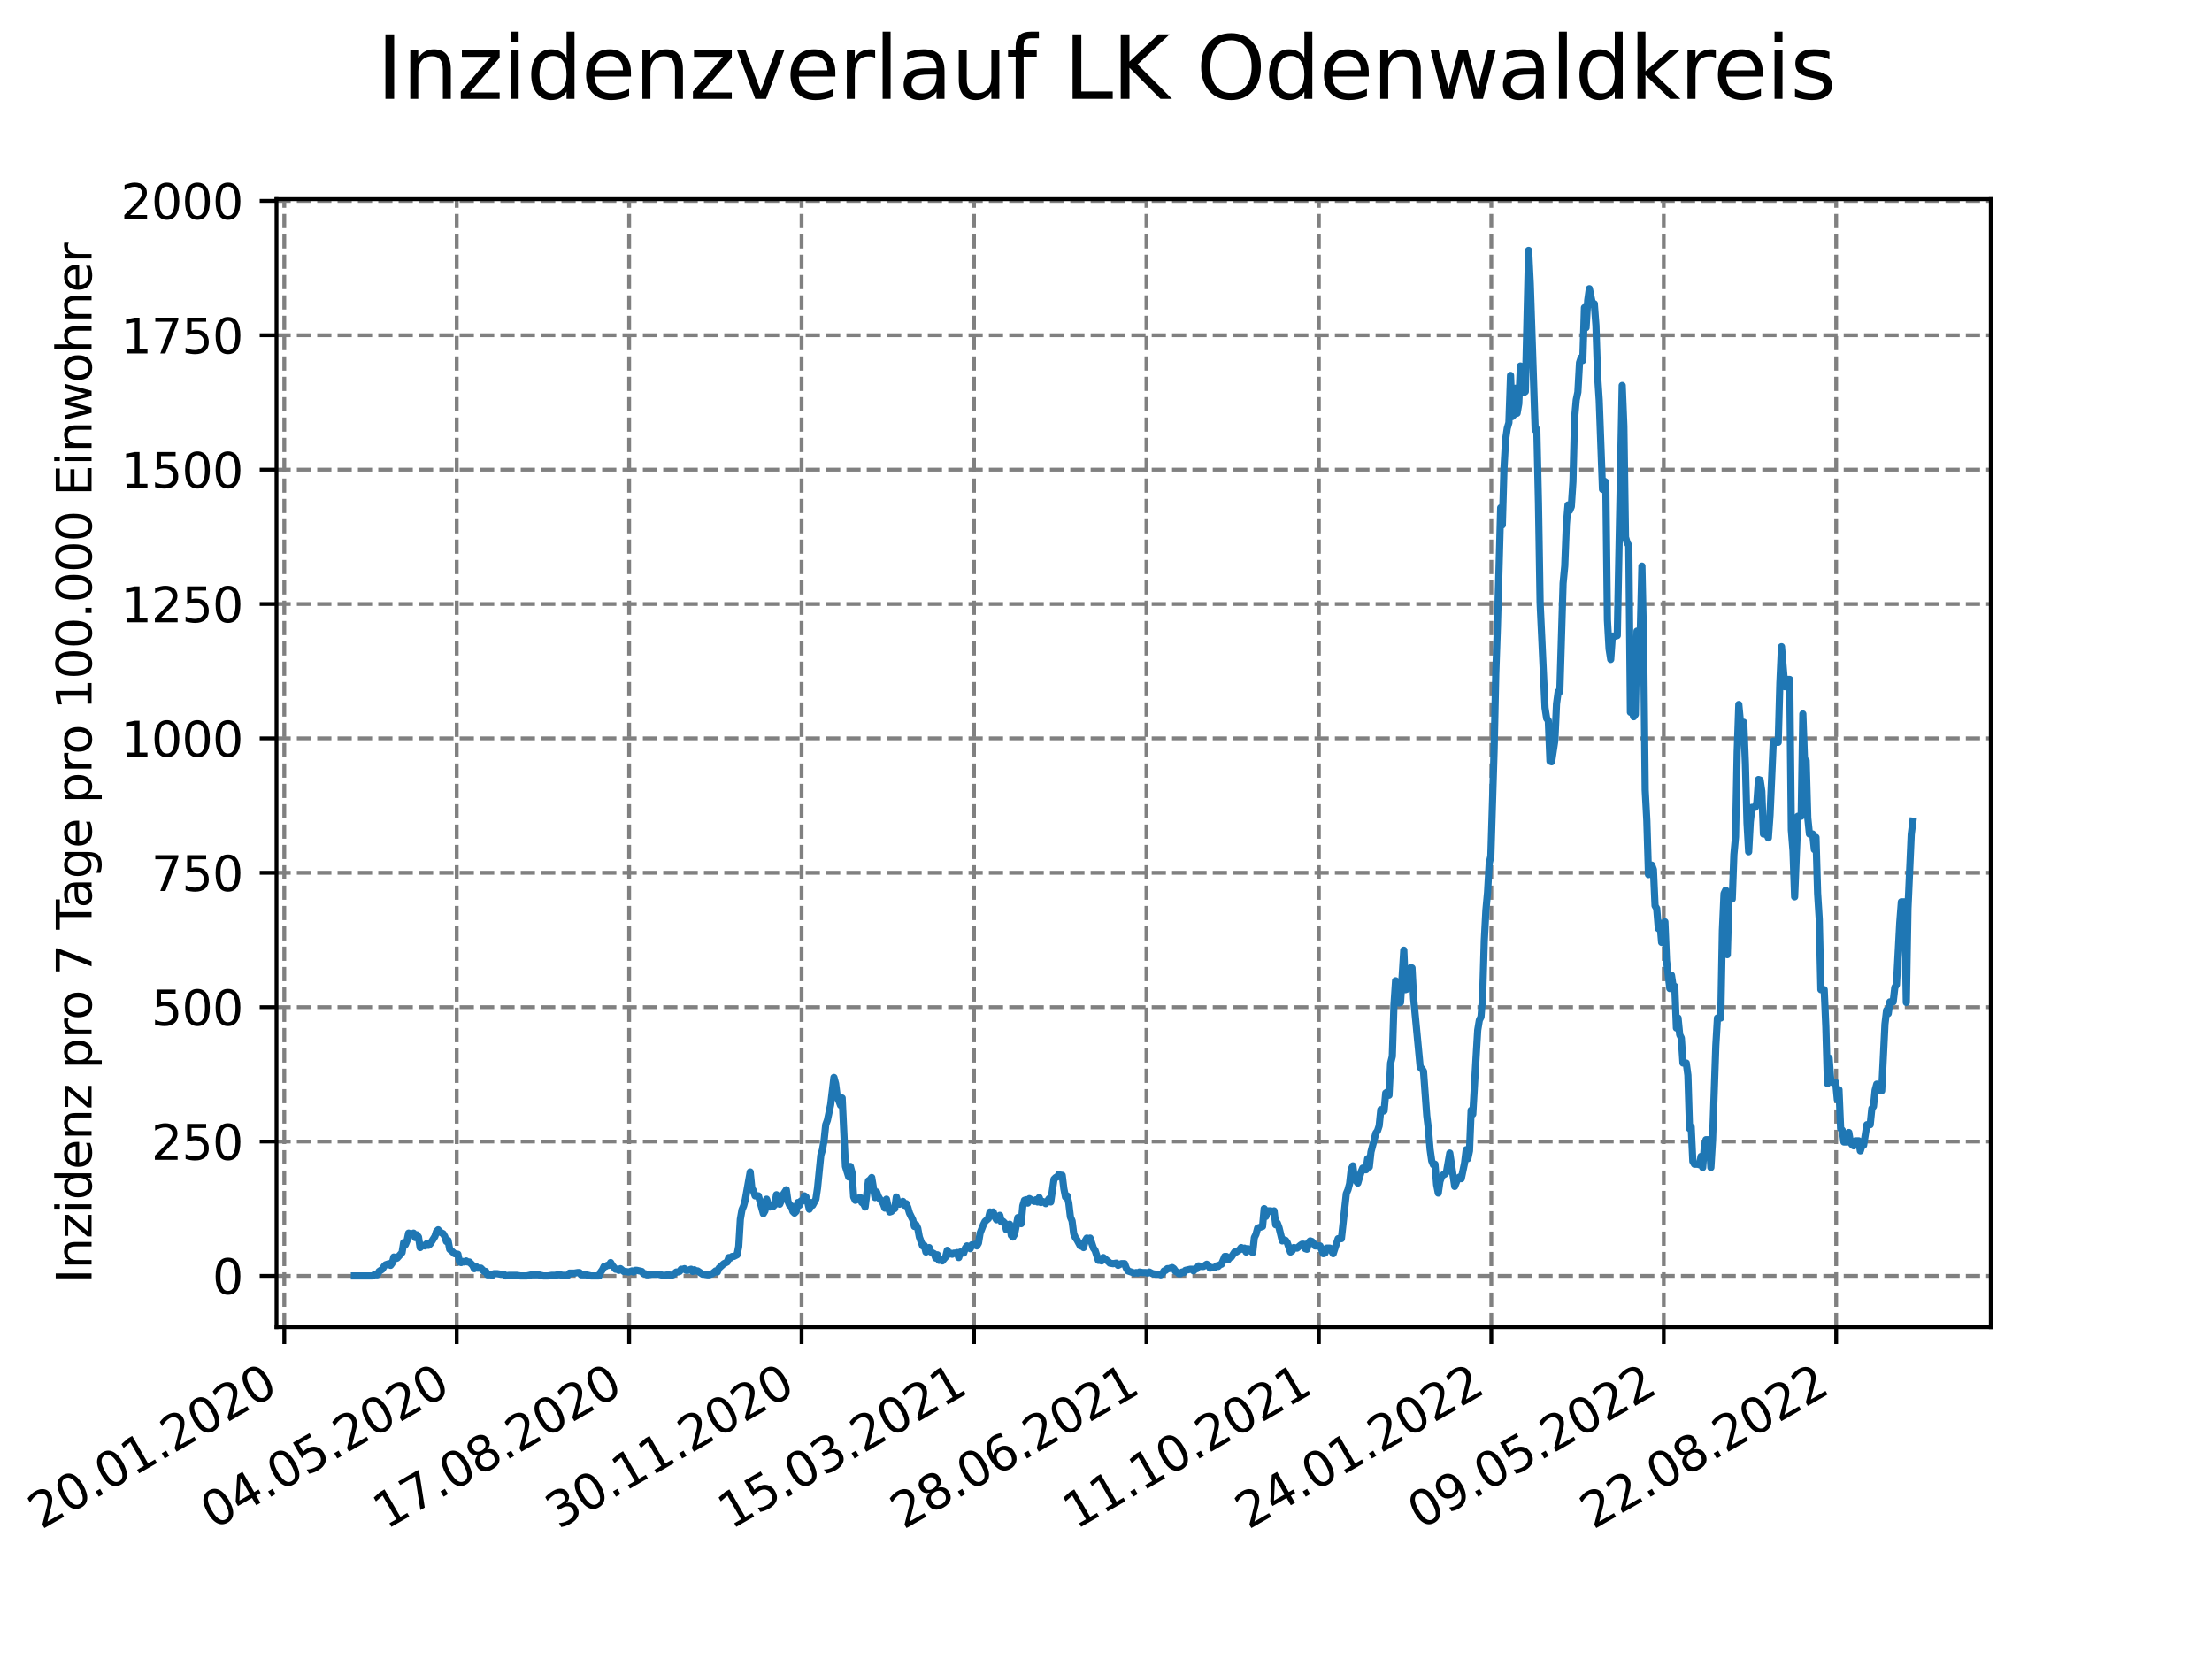 <?xml version="1.0" encoding="utf-8" standalone="no"?>
<!DOCTYPE svg PUBLIC "-//W3C//DTD SVG 1.1//EN"
  "http://www.w3.org/Graphics/SVG/1.1/DTD/svg11.dtd">
<svg xmlns:xlink="http://www.w3.org/1999/xlink" width="460.8pt" height="345.6pt" viewBox="0 0 460.8 345.6" xmlns="http://www.w3.org/2000/svg" version="1.1">
 <defs>
  <style type="text/css">*{stroke-linejoin: round; stroke-linecap: butt}</style>
 </defs>
 <g id="figure_1">
  <g id="patch_1">
   <path d="M 0 345.6 
L 460.8 345.6 
L 460.8 0 
L 0 0 
z
" style="fill: #ffffff"/>
  </g>
  <g id="axes_1">
   <g id="patch_2">
    <path d="M 57.6 276.48 
L 414.72 276.48 
L 414.72 41.472 
L 57.6 41.472 
z
" style="fill: #ffffff"/>
   </g>
   <g id="matplotlib.axis_1">
    <g id="xtick_1">
     <g id="line2d_1">
      <path d="M 59.222 276.48 
L 59.222 41.472 
" clip-path="url(#p78addb325d)" style="fill: none; stroke-dasharray: 2.96,1.28; stroke-dashoffset: 0; stroke: #808080; stroke-width: 0.8"/>
     </g>
     <g id="line2d_2">
      <defs>
       <path id="mcab65c8dad" d="M 0 0 
L 0 3.5 
" style="stroke: #000000; stroke-width: 0.8"/>
      </defs>
      <g>
       <use xlink:href="#mcab65c8dad" x="59.222" y="276.48" style="stroke: #000000; stroke-width: 0.8"/>
      </g>
     </g>
     <g id="text_1">
      <!-- 20.01.2020 -->
      <g transform="translate(8.597 318.689) rotate(-30) scale(0.1 -0.1)">
       <defs>
        <path id="DejaVuSans-32" d="M 1228 531 
L 3431 531 
L 3431 0 
L 469 0 
L 469 531 
Q 828 903 1448 1529 
Q 2069 2156 2228 2338 
Q 2531 2678 2651 2914 
Q 2772 3150 2772 3378 
Q 2772 3750 2511 3984 
Q 2250 4219 1831 4219 
Q 1534 4219 1204 4116 
Q 875 4013 500 3803 
L 500 4441 
Q 881 4594 1212 4672 
Q 1544 4750 1819 4750 
Q 2544 4750 2975 4387 
Q 3406 4025 3406 3419 
Q 3406 3131 3298 2873 
Q 3191 2616 2906 2266 
Q 2828 2175 2409 1742 
Q 1991 1309 1228 531 
z
" transform="scale(0.016)"/>
        <path id="DejaVuSans-30" d="M 2034 4250 
Q 1547 4250 1301 3770 
Q 1056 3291 1056 2328 
Q 1056 1369 1301 889 
Q 1547 409 2034 409 
Q 2525 409 2770 889 
Q 3016 1369 3016 2328 
Q 3016 3291 2770 3770 
Q 2525 4250 2034 4250 
z
M 2034 4750 
Q 2819 4750 3233 4129 
Q 3647 3509 3647 2328 
Q 3647 1150 3233 529 
Q 2819 -91 2034 -91 
Q 1250 -91 836 529 
Q 422 1150 422 2328 
Q 422 3509 836 4129 
Q 1250 4750 2034 4750 
z
" transform="scale(0.016)"/>
        <path id="DejaVuSans-2e" d="M 684 794 
L 1344 794 
L 1344 0 
L 684 0 
L 684 794 
z
" transform="scale(0.016)"/>
        <path id="DejaVuSans-31" d="M 794 531 
L 1825 531 
L 1825 4091 
L 703 3866 
L 703 4441 
L 1819 4666 
L 2450 4666 
L 2450 531 
L 3481 531 
L 3481 0 
L 794 0 
L 794 531 
z
" transform="scale(0.016)"/>
       </defs>
       <use xlink:href="#DejaVuSans-32"/>
       <use xlink:href="#DejaVuSans-30" x="63.623"/>
       <use xlink:href="#DejaVuSans-2e" x="127.246"/>
       <use xlink:href="#DejaVuSans-30" x="159.033"/>
       <use xlink:href="#DejaVuSans-31" x="222.656"/>
       <use xlink:href="#DejaVuSans-2e" x="286.279"/>
       <use xlink:href="#DejaVuSans-32" x="318.066"/>
       <use xlink:href="#DejaVuSans-30" x="381.689"/>
       <use xlink:href="#DejaVuSans-32" x="445.312"/>
       <use xlink:href="#DejaVuSans-30" x="508.936"/>
      </g>
     </g>
    </g>
    <g id="xtick_2">
     <g id="line2d_3">
      <path d="M 95.143 276.48 
L 95.143 41.472 
" clip-path="url(#p78addb325d)" style="fill: none; stroke-dasharray: 2.96,1.28; stroke-dashoffset: 0; stroke: #808080; stroke-width: 0.8"/>
     </g>
     <g id="line2d_4">
      <g>
       <use xlink:href="#mcab65c8dad" x="95.143" y="276.48" style="stroke: #000000; stroke-width: 0.8"/>
      </g>
     </g>
     <g id="text_2">
      <!-- 04.05.2020 -->
      <g transform="translate(44.518 318.689) rotate(-30) scale(0.1 -0.1)">
       <defs>
        <path id="DejaVuSans-34" d="M 2419 4116 
L 825 1625 
L 2419 1625 
L 2419 4116 
z
M 2253 4666 
L 3047 4666 
L 3047 1625 
L 3713 1625 
L 3713 1100 
L 3047 1100 
L 3047 0 
L 2419 0 
L 2419 1100 
L 313 1100 
L 313 1709 
L 2253 4666 
z
" transform="scale(0.016)"/>
        <path id="DejaVuSans-35" d="M 691 4666 
L 3169 4666 
L 3169 4134 
L 1269 4134 
L 1269 2991 
Q 1406 3038 1543 3061 
Q 1681 3084 1819 3084 
Q 2600 3084 3056 2656 
Q 3513 2228 3513 1497 
Q 3513 744 3044 326 
Q 2575 -91 1722 -91 
Q 1428 -91 1123 -41 
Q 819 9 494 109 
L 494 744 
Q 775 591 1075 516 
Q 1375 441 1709 441 
Q 2250 441 2565 725 
Q 2881 1009 2881 1497 
Q 2881 1984 2565 2268 
Q 2250 2553 1709 2553 
Q 1456 2553 1204 2497 
Q 953 2441 691 2322 
L 691 4666 
z
" transform="scale(0.016)"/>
       </defs>
       <use xlink:href="#DejaVuSans-30"/>
       <use xlink:href="#DejaVuSans-34" x="63.623"/>
       <use xlink:href="#DejaVuSans-2e" x="127.246"/>
       <use xlink:href="#DejaVuSans-30" x="159.033"/>
       <use xlink:href="#DejaVuSans-35" x="222.656"/>
       <use xlink:href="#DejaVuSans-2e" x="286.279"/>
       <use xlink:href="#DejaVuSans-32" x="318.066"/>
       <use xlink:href="#DejaVuSans-30" x="381.689"/>
       <use xlink:href="#DejaVuSans-32" x="445.312"/>
       <use xlink:href="#DejaVuSans-30" x="508.936"/>
      </g>
     </g>
    </g>
    <g id="xtick_3">
     <g id="line2d_5">
      <path d="M 131.063 276.48 
L 131.063 41.472 
" clip-path="url(#p78addb325d)" style="fill: none; stroke-dasharray: 2.96,1.28; stroke-dashoffset: 0; stroke: #808080; stroke-width: 0.8"/>
     </g>
     <g id="line2d_6">
      <g>
       <use xlink:href="#mcab65c8dad" x="131.063" y="276.48" style="stroke: #000000; stroke-width: 0.8"/>
      </g>
     </g>
     <g id="text_3">
      <!-- 17.08.2020 -->
      <g transform="translate(80.438 318.689) rotate(-30) scale(0.1 -0.1)">
       <defs>
        <path id="DejaVuSans-37" d="M 525 4666 
L 3525 4666 
L 3525 4397 
L 1831 0 
L 1172 0 
L 2766 4134 
L 525 4134 
L 525 4666 
z
" transform="scale(0.016)"/>
        <path id="DejaVuSans-38" d="M 2034 2216 
Q 1584 2216 1326 1975 
Q 1069 1734 1069 1313 
Q 1069 891 1326 650 
Q 1584 409 2034 409 
Q 2484 409 2743 651 
Q 3003 894 3003 1313 
Q 3003 1734 2745 1975 
Q 2488 2216 2034 2216 
z
M 1403 2484 
Q 997 2584 770 2862 
Q 544 3141 544 3541 
Q 544 4100 942 4425 
Q 1341 4750 2034 4750 
Q 2731 4750 3128 4425 
Q 3525 4100 3525 3541 
Q 3525 3141 3298 2862 
Q 3072 2584 2669 2484 
Q 3125 2378 3379 2068 
Q 3634 1759 3634 1313 
Q 3634 634 3220 271 
Q 2806 -91 2034 -91 
Q 1263 -91 848 271 
Q 434 634 434 1313 
Q 434 1759 690 2068 
Q 947 2378 1403 2484 
z
M 1172 3481 
Q 1172 3119 1398 2916 
Q 1625 2713 2034 2713 
Q 2441 2713 2670 2916 
Q 2900 3119 2900 3481 
Q 2900 3844 2670 4047 
Q 2441 4250 2034 4250 
Q 1625 4250 1398 4047 
Q 1172 3844 1172 3481 
z
" transform="scale(0.016)"/>
       </defs>
       <use xlink:href="#DejaVuSans-31"/>
       <use xlink:href="#DejaVuSans-37" x="63.623"/>
       <use xlink:href="#DejaVuSans-2e" x="127.246"/>
       <use xlink:href="#DejaVuSans-30" x="159.033"/>
       <use xlink:href="#DejaVuSans-38" x="222.656"/>
       <use xlink:href="#DejaVuSans-2e" x="286.279"/>
       <use xlink:href="#DejaVuSans-32" x="318.066"/>
       <use xlink:href="#DejaVuSans-30" x="381.689"/>
       <use xlink:href="#DejaVuSans-32" x="445.312"/>
       <use xlink:href="#DejaVuSans-30" x="508.936"/>
      </g>
     </g>
    </g>
    <g id="xtick_4">
     <g id="line2d_7">
      <path d="M 166.984 276.48 
L 166.984 41.472 
" clip-path="url(#p78addb325d)" style="fill: none; stroke-dasharray: 2.96,1.28; stroke-dashoffset: 0; stroke: #808080; stroke-width: 0.8"/>
     </g>
     <g id="line2d_8">
      <g>
       <use xlink:href="#mcab65c8dad" x="166.984" y="276.48" style="stroke: #000000; stroke-width: 0.8"/>
      </g>
     </g>
     <g id="text_4">
      <!-- 30.11.2020 -->
      <g transform="translate(116.359 318.689) rotate(-30) scale(0.1 -0.1)">
       <defs>
        <path id="DejaVuSans-33" d="M 2597 2516 
Q 3050 2419 3304 2112 
Q 3559 1806 3559 1356 
Q 3559 666 3084 287 
Q 2609 -91 1734 -91 
Q 1441 -91 1130 -33 
Q 819 25 488 141 
L 488 750 
Q 750 597 1062 519 
Q 1375 441 1716 441 
Q 2309 441 2620 675 
Q 2931 909 2931 1356 
Q 2931 1769 2642 2001 
Q 2353 2234 1838 2234 
L 1294 2234 
L 1294 2753 
L 1863 2753 
Q 2328 2753 2575 2939 
Q 2822 3125 2822 3475 
Q 2822 3834 2567 4026 
Q 2313 4219 1838 4219 
Q 1578 4219 1281 4162 
Q 984 4106 628 3988 
L 628 4550 
Q 988 4650 1302 4700 
Q 1616 4750 1894 4750 
Q 2613 4750 3031 4423 
Q 3450 4097 3450 3541 
Q 3450 3153 3228 2886 
Q 3006 2619 2597 2516 
z
" transform="scale(0.016)"/>
       </defs>
       <use xlink:href="#DejaVuSans-33"/>
       <use xlink:href="#DejaVuSans-30" x="63.623"/>
       <use xlink:href="#DejaVuSans-2e" x="127.246"/>
       <use xlink:href="#DejaVuSans-31" x="159.033"/>
       <use xlink:href="#DejaVuSans-31" x="222.656"/>
       <use xlink:href="#DejaVuSans-2e" x="286.279"/>
       <use xlink:href="#DejaVuSans-32" x="318.066"/>
       <use xlink:href="#DejaVuSans-30" x="381.689"/>
       <use xlink:href="#DejaVuSans-32" x="445.312"/>
       <use xlink:href="#DejaVuSans-30" x="508.936"/>
      </g>
     </g>
    </g>
    <g id="xtick_5">
     <g id="line2d_9">
      <path d="M 202.905 276.48 
L 202.905 41.472 
" clip-path="url(#p78addb325d)" style="fill: none; stroke-dasharray: 2.96,1.28; stroke-dashoffset: 0; stroke: #808080; stroke-width: 0.8"/>
     </g>
     <g id="line2d_10">
      <g>
       <use xlink:href="#mcab65c8dad" x="202.905" y="276.48" style="stroke: #000000; stroke-width: 0.8"/>
      </g>
     </g>
     <g id="text_5">
      <!-- 15.03.2021 -->
      <g transform="translate(152.28 318.689) rotate(-30) scale(0.1 -0.1)">
       <use xlink:href="#DejaVuSans-31"/>
       <use xlink:href="#DejaVuSans-35" x="63.623"/>
       <use xlink:href="#DejaVuSans-2e" x="127.246"/>
       <use xlink:href="#DejaVuSans-30" x="159.033"/>
       <use xlink:href="#DejaVuSans-33" x="222.656"/>
       <use xlink:href="#DejaVuSans-2e" x="286.279"/>
       <use xlink:href="#DejaVuSans-32" x="318.066"/>
       <use xlink:href="#DejaVuSans-30" x="381.689"/>
       <use xlink:href="#DejaVuSans-32" x="445.312"/>
       <use xlink:href="#DejaVuSans-31" x="508.936"/>
      </g>
     </g>
    </g>
    <g id="xtick_6">
     <g id="line2d_11">
      <path d="M 238.826 276.48 
L 238.826 41.472 
" clip-path="url(#p78addb325d)" style="fill: none; stroke-dasharray: 2.96,1.28; stroke-dashoffset: 0; stroke: #808080; stroke-width: 0.8"/>
     </g>
     <g id="line2d_12">
      <g>
       <use xlink:href="#mcab65c8dad" x="238.826" y="276.48" style="stroke: #000000; stroke-width: 0.8"/>
      </g>
     </g>
     <g id="text_6">
      <!-- 28.06.2021 -->
      <g transform="translate(188.2 318.689) rotate(-30) scale(0.1 -0.1)">
       <defs>
        <path id="DejaVuSans-36" d="M 2113 2584 
Q 1688 2584 1439 2293 
Q 1191 2003 1191 1497 
Q 1191 994 1439 701 
Q 1688 409 2113 409 
Q 2538 409 2786 701 
Q 3034 994 3034 1497 
Q 3034 2003 2786 2293 
Q 2538 2584 2113 2584 
z
M 3366 4563 
L 3366 3988 
Q 3128 4100 2886 4159 
Q 2644 4219 2406 4219 
Q 1781 4219 1451 3797 
Q 1122 3375 1075 2522 
Q 1259 2794 1537 2939 
Q 1816 3084 2150 3084 
Q 2853 3084 3261 2657 
Q 3669 2231 3669 1497 
Q 3669 778 3244 343 
Q 2819 -91 2113 -91 
Q 1303 -91 875 529 
Q 447 1150 447 2328 
Q 447 3434 972 4092 
Q 1497 4750 2381 4750 
Q 2619 4750 2861 4703 
Q 3103 4656 3366 4563 
z
" transform="scale(0.016)"/>
       </defs>
       <use xlink:href="#DejaVuSans-32"/>
       <use xlink:href="#DejaVuSans-38" x="63.623"/>
       <use xlink:href="#DejaVuSans-2e" x="127.246"/>
       <use xlink:href="#DejaVuSans-30" x="159.033"/>
       <use xlink:href="#DejaVuSans-36" x="222.656"/>
       <use xlink:href="#DejaVuSans-2e" x="286.279"/>
       <use xlink:href="#DejaVuSans-32" x="318.066"/>
       <use xlink:href="#DejaVuSans-30" x="381.689"/>
       <use xlink:href="#DejaVuSans-32" x="445.312"/>
       <use xlink:href="#DejaVuSans-31" x="508.936"/>
      </g>
     </g>
    </g>
    <g id="xtick_7">
     <g id="line2d_13">
      <path d="M 274.746 276.48 
L 274.746 41.472 
" clip-path="url(#p78addb325d)" style="fill: none; stroke-dasharray: 2.96,1.28; stroke-dashoffset: 0; stroke: #808080; stroke-width: 0.8"/>
     </g>
     <g id="line2d_14">
      <g>
       <use xlink:href="#mcab65c8dad" x="274.746" y="276.48" style="stroke: #000000; stroke-width: 0.8"/>
      </g>
     </g>
     <g id="text_7">
      <!-- 11.10.2021 -->
      <g transform="translate(224.121 318.689) rotate(-30) scale(0.1 -0.1)">
       <use xlink:href="#DejaVuSans-31"/>
       <use xlink:href="#DejaVuSans-31" x="63.623"/>
       <use xlink:href="#DejaVuSans-2e" x="127.246"/>
       <use xlink:href="#DejaVuSans-31" x="159.033"/>
       <use xlink:href="#DejaVuSans-30" x="222.656"/>
       <use xlink:href="#DejaVuSans-2e" x="286.279"/>
       <use xlink:href="#DejaVuSans-32" x="318.066"/>
       <use xlink:href="#DejaVuSans-30" x="381.689"/>
       <use xlink:href="#DejaVuSans-32" x="445.312"/>
       <use xlink:href="#DejaVuSans-31" x="508.936"/>
      </g>
     </g>
    </g>
    <g id="xtick_8">
     <g id="line2d_15">
      <path d="M 310.667 276.48 
L 310.667 41.472 
" clip-path="url(#p78addb325d)" style="fill: none; stroke-dasharray: 2.96,1.28; stroke-dashoffset: 0; stroke: #808080; stroke-width: 0.8"/>
     </g>
     <g id="line2d_16">
      <g>
       <use xlink:href="#mcab65c8dad" x="310.667" y="276.48" style="stroke: #000000; stroke-width: 0.8"/>
      </g>
     </g>
     <g id="text_8">
      <!-- 24.01.2022 -->
      <g transform="translate(260.042 318.689) rotate(-30) scale(0.1 -0.1)">
       <use xlink:href="#DejaVuSans-32"/>
       <use xlink:href="#DejaVuSans-34" x="63.623"/>
       <use xlink:href="#DejaVuSans-2e" x="127.246"/>
       <use xlink:href="#DejaVuSans-30" x="159.033"/>
       <use xlink:href="#DejaVuSans-31" x="222.656"/>
       <use xlink:href="#DejaVuSans-2e" x="286.279"/>
       <use xlink:href="#DejaVuSans-32" x="318.066"/>
       <use xlink:href="#DejaVuSans-30" x="381.689"/>
       <use xlink:href="#DejaVuSans-32" x="445.312"/>
       <use xlink:href="#DejaVuSans-32" x="508.936"/>
      </g>
     </g>
    </g>
    <g id="xtick_9">
     <g id="line2d_17">
      <path d="M 346.588 276.48 
L 346.588 41.472 
" clip-path="url(#p78addb325d)" style="fill: none; stroke-dasharray: 2.96,1.28; stroke-dashoffset: 0; stroke: #808080; stroke-width: 0.8"/>
     </g>
     <g id="line2d_18">
      <g>
       <use xlink:href="#mcab65c8dad" x="346.588" y="276.48" style="stroke: #000000; stroke-width: 0.8"/>
      </g>
     </g>
     <g id="text_9">
      <!-- 09.05.2022 -->
      <g transform="translate(295.962 318.689) rotate(-30) scale(0.1 -0.1)">
       <defs>
        <path id="DejaVuSans-39" d="M 703 97 
L 703 672 
Q 941 559 1184 500 
Q 1428 441 1663 441 
Q 2288 441 2617 861 
Q 2947 1281 2994 2138 
Q 2813 1869 2534 1725 
Q 2256 1581 1919 1581 
Q 1219 1581 811 2004 
Q 403 2428 403 3163 
Q 403 3881 828 4315 
Q 1253 4750 1959 4750 
Q 2769 4750 3195 4129 
Q 3622 3509 3622 2328 
Q 3622 1225 3098 567 
Q 2575 -91 1691 -91 
Q 1453 -91 1209 -44 
Q 966 3 703 97 
z
M 1959 2075 
Q 2384 2075 2632 2365 
Q 2881 2656 2881 3163 
Q 2881 3666 2632 3958 
Q 2384 4250 1959 4250 
Q 1534 4250 1286 3958 
Q 1038 3666 1038 3163 
Q 1038 2656 1286 2365 
Q 1534 2075 1959 2075 
z
" transform="scale(0.016)"/>
       </defs>
       <use xlink:href="#DejaVuSans-30"/>
       <use xlink:href="#DejaVuSans-39" x="63.623"/>
       <use xlink:href="#DejaVuSans-2e" x="127.246"/>
       <use xlink:href="#DejaVuSans-30" x="159.033"/>
       <use xlink:href="#DejaVuSans-35" x="222.656"/>
       <use xlink:href="#DejaVuSans-2e" x="286.279"/>
       <use xlink:href="#DejaVuSans-32" x="318.066"/>
       <use xlink:href="#DejaVuSans-30" x="381.689"/>
       <use xlink:href="#DejaVuSans-32" x="445.312"/>
       <use xlink:href="#DejaVuSans-32" x="508.936"/>
      </g>
     </g>
    </g>
    <g id="xtick_10">
     <g id="line2d_19">
      <path d="M 382.508 276.48 
L 382.508 41.472 
" clip-path="url(#p78addb325d)" style="fill: none; stroke-dasharray: 2.96,1.28; stroke-dashoffset: 0; stroke: #808080; stroke-width: 0.8"/>
     </g>
     <g id="line2d_20">
      <g>
       <use xlink:href="#mcab65c8dad" x="382.508" y="276.48" style="stroke: #000000; stroke-width: 0.8"/>
      </g>
     </g>
     <g id="text_10">
      <!-- 22.08.2022 -->
      <g transform="translate(331.883 318.689) rotate(-30) scale(0.1 -0.1)">
       <use xlink:href="#DejaVuSans-32"/>
       <use xlink:href="#DejaVuSans-32" x="63.623"/>
       <use xlink:href="#DejaVuSans-2e" x="127.246"/>
       <use xlink:href="#DejaVuSans-30" x="159.033"/>
       <use xlink:href="#DejaVuSans-38" x="222.656"/>
       <use xlink:href="#DejaVuSans-2e" x="286.279"/>
       <use xlink:href="#DejaVuSans-32" x="318.066"/>
       <use xlink:href="#DejaVuSans-30" x="381.689"/>
       <use xlink:href="#DejaVuSans-32" x="445.312"/>
       <use xlink:href="#DejaVuSans-32" x="508.936"/>
      </g>
     </g>
    </g>
   </g>
   <g id="matplotlib.axis_2">
    <g id="ytick_1">
     <g id="line2d_21">
      <path d="M 57.6 265.798 
L 414.72 265.798 
" clip-path="url(#p78addb325d)" style="fill: none; stroke-dasharray: 2.96,1.28; stroke-dashoffset: 0; stroke: #808080; stroke-width: 0.8"/>
     </g>
     <g id="line2d_22">
      <defs>
       <path id="m2c1884138e" d="M 0 0 
L -3.5 0 
" style="stroke: #000000; stroke-width: 0.8"/>
      </defs>
      <g>
       <use xlink:href="#m2c1884138e" x="57.6" y="265.798" style="stroke: #000000; stroke-width: 0.8"/>
      </g>
     </g>
     <g id="text_11">
      <!-- 0 -->
      <g transform="translate(44.237 269.597) scale(0.1 -0.1)">
       <use xlink:href="#DejaVuSans-30"/>
      </g>
     </g>
    </g>
    <g id="ytick_2">
     <g id="line2d_23">
      <path d="M 57.6 237.803 
L 414.72 237.803 
" clip-path="url(#p78addb325d)" style="fill: none; stroke-dasharray: 2.96,1.28; stroke-dashoffset: 0; stroke: #808080; stroke-width: 0.8"/>
     </g>
     <g id="line2d_24">
      <g>
       <use xlink:href="#m2c1884138e" x="57.6" y="237.803" style="stroke: #000000; stroke-width: 0.8"/>
      </g>
     </g>
     <g id="text_12">
      <!-- 250 -->
      <g transform="translate(31.512 241.602) scale(0.1 -0.1)">
       <use xlink:href="#DejaVuSans-32"/>
       <use xlink:href="#DejaVuSans-35" x="63.623"/>
       <use xlink:href="#DejaVuSans-30" x="127.246"/>
      </g>
     </g>
    </g>
    <g id="ytick_3">
     <g id="line2d_25">
      <path d="M 57.6 209.809 
L 414.72 209.809 
" clip-path="url(#p78addb325d)" style="fill: none; stroke-dasharray: 2.96,1.28; stroke-dashoffset: 0; stroke: #808080; stroke-width: 0.8"/>
     </g>
     <g id="line2d_26">
      <g>
       <use xlink:href="#m2c1884138e" x="57.6" y="209.809" style="stroke: #000000; stroke-width: 0.8"/>
      </g>
     </g>
     <g id="text_13">
      <!-- 500 -->
      <g transform="translate(31.512 213.608) scale(0.1 -0.1)">
       <use xlink:href="#DejaVuSans-35"/>
       <use xlink:href="#DejaVuSans-30" x="63.623"/>
       <use xlink:href="#DejaVuSans-30" x="127.246"/>
      </g>
     </g>
    </g>
    <g id="ytick_4">
     <g id="line2d_27">
      <path d="M 57.6 181.814 
L 414.72 181.814 
" clip-path="url(#p78addb325d)" style="fill: none; stroke-dasharray: 2.96,1.28; stroke-dashoffset: 0; stroke: #808080; stroke-width: 0.8"/>
     </g>
     <g id="line2d_28">
      <g>
       <use xlink:href="#m2c1884138e" x="57.6" y="181.814" style="stroke: #000000; stroke-width: 0.8"/>
      </g>
     </g>
     <g id="text_14">
      <!-- 750 -->
      <g transform="translate(31.512 185.613) scale(0.1 -0.1)">
       <use xlink:href="#DejaVuSans-37"/>
       <use xlink:href="#DejaVuSans-35" x="63.623"/>
       <use xlink:href="#DejaVuSans-30" x="127.246"/>
      </g>
     </g>
    </g>
    <g id="ytick_5">
     <g id="line2d_29">
      <path d="M 57.6 153.82 
L 414.72 153.82 
" clip-path="url(#p78addb325d)" style="fill: none; stroke-dasharray: 2.96,1.28; stroke-dashoffset: 0; stroke: #808080; stroke-width: 0.8"/>
     </g>
     <g id="line2d_30">
      <g>
       <use xlink:href="#m2c1884138e" x="57.6" y="153.82" style="stroke: #000000; stroke-width: 0.8"/>
      </g>
     </g>
     <g id="text_15">
      <!-- 1000 -->
      <g transform="translate(25.15 157.619) scale(0.1 -0.1)">
       <use xlink:href="#DejaVuSans-31"/>
       <use xlink:href="#DejaVuSans-30" x="63.623"/>
       <use xlink:href="#DejaVuSans-30" x="127.246"/>
       <use xlink:href="#DejaVuSans-30" x="190.869"/>
      </g>
     </g>
    </g>
    <g id="ytick_6">
     <g id="line2d_31">
      <path d="M 57.6 125.825 
L 414.72 125.825 
" clip-path="url(#p78addb325d)" style="fill: none; stroke-dasharray: 2.96,1.28; stroke-dashoffset: 0; stroke: #808080; stroke-width: 0.8"/>
     </g>
     <g id="line2d_32">
      <g>
       <use xlink:href="#m2c1884138e" x="57.6" y="125.825" style="stroke: #000000; stroke-width: 0.8"/>
      </g>
     </g>
     <g id="text_16">
      <!-- 1250 -->
      <g transform="translate(25.15 129.624) scale(0.1 -0.1)">
       <use xlink:href="#DejaVuSans-31"/>
       <use xlink:href="#DejaVuSans-32" x="63.623"/>
       <use xlink:href="#DejaVuSans-35" x="127.246"/>
       <use xlink:href="#DejaVuSans-30" x="190.869"/>
      </g>
     </g>
    </g>
    <g id="ytick_7">
     <g id="line2d_33">
      <path d="M 57.6 97.83 
L 414.72 97.83 
" clip-path="url(#p78addb325d)" style="fill: none; stroke-dasharray: 2.96,1.28; stroke-dashoffset: 0; stroke: #808080; stroke-width: 0.8"/>
     </g>
     <g id="line2d_34">
      <g>
       <use xlink:href="#m2c1884138e" x="57.6" y="97.83" style="stroke: #000000; stroke-width: 0.8"/>
      </g>
     </g>
     <g id="text_17">
      <!-- 1500 -->
      <g transform="translate(25.15 101.63) scale(0.1 -0.1)">
       <use xlink:href="#DejaVuSans-31"/>
       <use xlink:href="#DejaVuSans-35" x="63.623"/>
       <use xlink:href="#DejaVuSans-30" x="127.246"/>
       <use xlink:href="#DejaVuSans-30" x="190.869"/>
      </g>
     </g>
    </g>
    <g id="ytick_8">
     <g id="line2d_35">
      <path d="M 57.6 69.836 
L 414.72 69.836 
" clip-path="url(#p78addb325d)" style="fill: none; stroke-dasharray: 2.96,1.28; stroke-dashoffset: 0; stroke: #808080; stroke-width: 0.8"/>
     </g>
     <g id="line2d_36">
      <g>
       <use xlink:href="#m2c1884138e" x="57.6" y="69.836" style="stroke: #000000; stroke-width: 0.8"/>
      </g>
     </g>
     <g id="text_18">
      <!-- 1750 -->
      <g transform="translate(25.15 73.635) scale(0.1 -0.1)">
       <use xlink:href="#DejaVuSans-31"/>
       <use xlink:href="#DejaVuSans-37" x="63.623"/>
       <use xlink:href="#DejaVuSans-35" x="127.246"/>
       <use xlink:href="#DejaVuSans-30" x="190.869"/>
      </g>
     </g>
    </g>
    <g id="ytick_9">
     <g id="line2d_37">
      <path d="M 57.6 41.841 
L 414.72 41.841 
" clip-path="url(#p78addb325d)" style="fill: none; stroke-dasharray: 2.96,1.28; stroke-dashoffset: 0; stroke: #808080; stroke-width: 0.8"/>
     </g>
     <g id="line2d_38">
      <g>
       <use xlink:href="#m2c1884138e" x="57.6" y="41.841" style="stroke: #000000; stroke-width: 0.8"/>
      </g>
     </g>
     <g id="text_19">
      <!-- 2000 -->
      <g transform="translate(25.15 45.641) scale(0.1 -0.1)">
       <use xlink:href="#DejaVuSans-32"/>
       <use xlink:href="#DejaVuSans-30" x="63.623"/>
       <use xlink:href="#DejaVuSans-30" x="127.246"/>
       <use xlink:href="#DejaVuSans-30" x="190.869"/>
      </g>
     </g>
    </g>
    <g id="text_20">
     <!-- Inzidenz pro 7 Tage pro 100.000 Einwohner -->
     <g transform="translate(19.07 267.301) rotate(-90) scale(0.1 -0.1)">
      <defs>
       <path id="DejaVuSans-49" d="M 628 4666 
L 1259 4666 
L 1259 0 
L 628 0 
L 628 4666 
z
" transform="scale(0.016)"/>
       <path id="DejaVuSans-6e" d="M 3513 2113 
L 3513 0 
L 2938 0 
L 2938 2094 
Q 2938 2591 2744 2837 
Q 2550 3084 2163 3084 
Q 1697 3084 1428 2787 
Q 1159 2491 1159 1978 
L 1159 0 
L 581 0 
L 581 3500 
L 1159 3500 
L 1159 2956 
Q 1366 3272 1645 3428 
Q 1925 3584 2291 3584 
Q 2894 3584 3203 3211 
Q 3513 2838 3513 2113 
z
" transform="scale(0.016)"/>
       <path id="DejaVuSans-7a" d="M 353 3500 
L 3084 3500 
L 3084 2975 
L 922 459 
L 3084 459 
L 3084 0 
L 275 0 
L 275 525 
L 2438 3041 
L 353 3041 
L 353 3500 
z
" transform="scale(0.016)"/>
       <path id="DejaVuSans-69" d="M 603 3500 
L 1178 3500 
L 1178 0 
L 603 0 
L 603 3500 
z
M 603 4863 
L 1178 4863 
L 1178 4134 
L 603 4134 
L 603 4863 
z
" transform="scale(0.016)"/>
       <path id="DejaVuSans-64" d="M 2906 2969 
L 2906 4863 
L 3481 4863 
L 3481 0 
L 2906 0 
L 2906 525 
Q 2725 213 2448 61 
Q 2172 -91 1784 -91 
Q 1150 -91 751 415 
Q 353 922 353 1747 
Q 353 2572 751 3078 
Q 1150 3584 1784 3584 
Q 2172 3584 2448 3432 
Q 2725 3281 2906 2969 
z
M 947 1747 
Q 947 1113 1208 752 
Q 1469 391 1925 391 
Q 2381 391 2643 752 
Q 2906 1113 2906 1747 
Q 2906 2381 2643 2742 
Q 2381 3103 1925 3103 
Q 1469 3103 1208 2742 
Q 947 2381 947 1747 
z
" transform="scale(0.016)"/>
       <path id="DejaVuSans-65" d="M 3597 1894 
L 3597 1613 
L 953 1613 
Q 991 1019 1311 708 
Q 1631 397 2203 397 
Q 2534 397 2845 478 
Q 3156 559 3463 722 
L 3463 178 
Q 3153 47 2828 -22 
Q 2503 -91 2169 -91 
Q 1331 -91 842 396 
Q 353 884 353 1716 
Q 353 2575 817 3079 
Q 1281 3584 2069 3584 
Q 2775 3584 3186 3129 
Q 3597 2675 3597 1894 
z
M 3022 2063 
Q 3016 2534 2758 2815 
Q 2500 3097 2075 3097 
Q 1594 3097 1305 2825 
Q 1016 2553 972 2059 
L 3022 2063 
z
" transform="scale(0.016)"/>
       <path id="DejaVuSans-20" transform="scale(0.016)"/>
       <path id="DejaVuSans-70" d="M 1159 525 
L 1159 -1331 
L 581 -1331 
L 581 3500 
L 1159 3500 
L 1159 2969 
Q 1341 3281 1617 3432 
Q 1894 3584 2278 3584 
Q 2916 3584 3314 3078 
Q 3713 2572 3713 1747 
Q 3713 922 3314 415 
Q 2916 -91 2278 -91 
Q 1894 -91 1617 61 
Q 1341 213 1159 525 
z
M 3116 1747 
Q 3116 2381 2855 2742 
Q 2594 3103 2138 3103 
Q 1681 3103 1420 2742 
Q 1159 2381 1159 1747 
Q 1159 1113 1420 752 
Q 1681 391 2138 391 
Q 2594 391 2855 752 
Q 3116 1113 3116 1747 
z
" transform="scale(0.016)"/>
       <path id="DejaVuSans-72" d="M 2631 2963 
Q 2534 3019 2420 3045 
Q 2306 3072 2169 3072 
Q 1681 3072 1420 2755 
Q 1159 2438 1159 1844 
L 1159 0 
L 581 0 
L 581 3500 
L 1159 3500 
L 1159 2956 
Q 1341 3275 1631 3429 
Q 1922 3584 2338 3584 
Q 2397 3584 2469 3576 
Q 2541 3569 2628 3553 
L 2631 2963 
z
" transform="scale(0.016)"/>
       <path id="DejaVuSans-6f" d="M 1959 3097 
Q 1497 3097 1228 2736 
Q 959 2375 959 1747 
Q 959 1119 1226 758 
Q 1494 397 1959 397 
Q 2419 397 2687 759 
Q 2956 1122 2956 1747 
Q 2956 2369 2687 2733 
Q 2419 3097 1959 3097 
z
M 1959 3584 
Q 2709 3584 3137 3096 
Q 3566 2609 3566 1747 
Q 3566 888 3137 398 
Q 2709 -91 1959 -91 
Q 1206 -91 779 398 
Q 353 888 353 1747 
Q 353 2609 779 3096 
Q 1206 3584 1959 3584 
z
" transform="scale(0.016)"/>
       <path id="DejaVuSans-54" d="M -19 4666 
L 3928 4666 
L 3928 4134 
L 2272 4134 
L 2272 0 
L 1638 0 
L 1638 4134 
L -19 4134 
L -19 4666 
z
" transform="scale(0.016)"/>
       <path id="DejaVuSans-61" d="M 2194 1759 
Q 1497 1759 1228 1600 
Q 959 1441 959 1056 
Q 959 750 1161 570 
Q 1363 391 1709 391 
Q 2188 391 2477 730 
Q 2766 1069 2766 1631 
L 2766 1759 
L 2194 1759 
z
M 3341 1997 
L 3341 0 
L 2766 0 
L 2766 531 
Q 2569 213 2275 61 
Q 1981 -91 1556 -91 
Q 1019 -91 701 211 
Q 384 513 384 1019 
Q 384 1609 779 1909 
Q 1175 2209 1959 2209 
L 2766 2209 
L 2766 2266 
Q 2766 2663 2505 2880 
Q 2244 3097 1772 3097 
Q 1472 3097 1187 3025 
Q 903 2953 641 2809 
L 641 3341 
Q 956 3463 1253 3523 
Q 1550 3584 1831 3584 
Q 2591 3584 2966 3190 
Q 3341 2797 3341 1997 
z
" transform="scale(0.016)"/>
       <path id="DejaVuSans-67" d="M 2906 1791 
Q 2906 2416 2648 2759 
Q 2391 3103 1925 3103 
Q 1463 3103 1205 2759 
Q 947 2416 947 1791 
Q 947 1169 1205 825 
Q 1463 481 1925 481 
Q 2391 481 2648 825 
Q 2906 1169 2906 1791 
z
M 3481 434 
Q 3481 -459 3084 -895 
Q 2688 -1331 1869 -1331 
Q 1566 -1331 1297 -1286 
Q 1028 -1241 775 -1147 
L 775 -588 
Q 1028 -725 1275 -790 
Q 1522 -856 1778 -856 
Q 2344 -856 2625 -561 
Q 2906 -266 2906 331 
L 2906 616 
Q 2728 306 2450 153 
Q 2172 0 1784 0 
Q 1141 0 747 490 
Q 353 981 353 1791 
Q 353 2603 747 3093 
Q 1141 3584 1784 3584 
Q 2172 3584 2450 3431 
Q 2728 3278 2906 2969 
L 2906 3500 
L 3481 3500 
L 3481 434 
z
" transform="scale(0.016)"/>
       <path id="DejaVuSans-45" d="M 628 4666 
L 3578 4666 
L 3578 4134 
L 1259 4134 
L 1259 2753 
L 3481 2753 
L 3481 2222 
L 1259 2222 
L 1259 531 
L 3634 531 
L 3634 0 
L 628 0 
L 628 4666 
z
" transform="scale(0.016)"/>
       <path id="DejaVuSans-77" d="M 269 3500 
L 844 3500 
L 1563 769 
L 2278 3500 
L 2956 3500 
L 3675 769 
L 4391 3500 
L 4966 3500 
L 4050 0 
L 3372 0 
L 2619 2869 
L 1863 0 
L 1184 0 
L 269 3500 
z
" transform="scale(0.016)"/>
       <path id="DejaVuSans-68" d="M 3513 2113 
L 3513 0 
L 2938 0 
L 2938 2094 
Q 2938 2591 2744 2837 
Q 2550 3084 2163 3084 
Q 1697 3084 1428 2787 
Q 1159 2491 1159 1978 
L 1159 0 
L 581 0 
L 581 4863 
L 1159 4863 
L 1159 2956 
Q 1366 3272 1645 3428 
Q 1925 3584 2291 3584 
Q 2894 3584 3203 3211 
Q 3513 2838 3513 2113 
z
" transform="scale(0.016)"/>
      </defs>
      <use xlink:href="#DejaVuSans-49"/>
      <use xlink:href="#DejaVuSans-6e" x="29.492"/>
      <use xlink:href="#DejaVuSans-7a" x="92.871"/>
      <use xlink:href="#DejaVuSans-69" x="145.361"/>
      <use xlink:href="#DejaVuSans-64" x="173.145"/>
      <use xlink:href="#DejaVuSans-65" x="236.621"/>
      <use xlink:href="#DejaVuSans-6e" x="298.145"/>
      <use xlink:href="#DejaVuSans-7a" x="361.523"/>
      <use xlink:href="#DejaVuSans-20" x="414.014"/>
      <use xlink:href="#DejaVuSans-70" x="445.801"/>
      <use xlink:href="#DejaVuSans-72" x="509.277"/>
      <use xlink:href="#DejaVuSans-6f" x="548.141"/>
      <use xlink:href="#DejaVuSans-20" x="609.322"/>
      <use xlink:href="#DejaVuSans-37" x="641.109"/>
      <use xlink:href="#DejaVuSans-20" x="704.732"/>
      <use xlink:href="#DejaVuSans-54" x="736.52"/>
      <use xlink:href="#DejaVuSans-61" x="781.104"/>
      <use xlink:href="#DejaVuSans-67" x="842.383"/>
      <use xlink:href="#DejaVuSans-65" x="905.859"/>
      <use xlink:href="#DejaVuSans-20" x="967.383"/>
      <use xlink:href="#DejaVuSans-70" x="999.17"/>
      <use xlink:href="#DejaVuSans-72" x="1062.646"/>
      <use xlink:href="#DejaVuSans-6f" x="1101.51"/>
      <use xlink:href="#DejaVuSans-20" x="1162.691"/>
      <use xlink:href="#DejaVuSans-31" x="1194.479"/>
      <use xlink:href="#DejaVuSans-30" x="1258.102"/>
      <use xlink:href="#DejaVuSans-30" x="1321.725"/>
      <use xlink:href="#DejaVuSans-2e" x="1385.348"/>
      <use xlink:href="#DejaVuSans-30" x="1417.135"/>
      <use xlink:href="#DejaVuSans-30" x="1480.758"/>
      <use xlink:href="#DejaVuSans-30" x="1544.381"/>
      <use xlink:href="#DejaVuSans-20" x="1608.004"/>
      <use xlink:href="#DejaVuSans-45" x="1639.791"/>
      <use xlink:href="#DejaVuSans-69" x="1702.975"/>
      <use xlink:href="#DejaVuSans-6e" x="1730.758"/>
      <use xlink:href="#DejaVuSans-77" x="1794.137"/>
      <use xlink:href="#DejaVuSans-6f" x="1875.924"/>
      <use xlink:href="#DejaVuSans-68" x="1937.105"/>
      <use xlink:href="#DejaVuSans-6e" x="2000.484"/>
      <use xlink:href="#DejaVuSans-65" x="2063.863"/>
      <use xlink:href="#DejaVuSans-72" x="2125.387"/>
     </g>
    </g>
   </g>
   <g id="line2d_39">
    <path d="M 73.833 265.798 
L 77.596 265.798 
L 77.938 265.566 
L 78.622 265.566 
L 78.964 264.871 
L 79.648 264.408 
L 79.991 263.829 
L 80.333 263.482 
L 81.017 263.25 
L 81.359 263.598 
L 81.701 263.135 
L 82.043 261.861 
L 82.385 262.208 
L 82.727 262.092 
L 83.754 260.934 
L 84.096 258.85 
L 84.438 259.313 
L 84.78 258.503 
L 85.122 256.882 
L 85.464 257.229 
L 86.148 256.882 
L 86.49 257.808 
L 86.833 257.229 
L 87.175 257.692 
L 87.517 259.892 
L 87.859 259.545 
L 88.201 259.429 
L 88.543 259.545 
L 88.885 259.082 
L 89.227 259.429 
L 89.569 259.197 
L 90.596 257.576 
L 90.938 256.534 
L 91.28 256.187 
L 91.622 256.65 
L 92.306 256.997 
L 92.648 257.576 
L 92.99 258.618 
L 93.333 258.387 
L 93.675 260.24 
L 94.701 261.166 
L 95.385 261.282 
L 95.727 262.903 
L 96.069 263.019 
L 96.411 262.787 
L 96.754 262.903 
L 97.096 262.671 
L 97.438 262.903 
L 97.78 262.903 
L 98.464 263.598 
L 98.806 264.292 
L 99.148 263.829 
L 99.49 264.177 
L 100.175 264.177 
L 100.859 264.871 
L 101.201 264.871 
L 101.543 265.566 
L 102.227 265.566 
L 102.569 265.682 
L 102.911 265.335 
L 103.596 265.335 
L 104.28 265.45 
L 104.964 265.45 
L 105.306 265.798 
L 105.99 265.682 
L 107.701 265.682 
L 108.385 265.798 
L 109.753 265.798 
L 110.78 265.566 
L 112.148 265.566 
L 113.174 265.798 
L 114.201 265.798 
L 114.885 265.682 
L 115.569 265.682 
L 116.253 265.566 
L 116.595 265.566 
L 117.28 265.682 
L 118.306 265.682 
L 118.648 265.219 
L 119.674 265.219 
L 120.359 265.103 
L 120.701 265.103 
L 121.043 265.566 
L 122.069 265.566 
L 123.095 265.798 
L 124.806 265.798 
L 125.148 264.987 
L 125.49 264.524 
L 125.832 263.829 
L 126.174 263.829 
L 126.516 263.598 
L 126.858 263.598 
L 127.201 263.019 
L 127.543 263.598 
L 128.227 264.408 
L 128.569 264.408 
L 128.911 264.64 
L 129.253 264.292 
L 129.937 264.871 
L 130.28 264.871 
L 130.964 264.987 
L 131.648 264.756 
L 131.99 264.987 
L 132.332 264.64 
L 132.674 264.64 
L 133.701 264.871 
L 134.043 265.335 
L 134.385 265.335 
L 134.727 265.566 
L 135.069 265.566 
L 135.753 265.45 
L 137.122 265.45 
L 138.148 265.682 
L 138.49 265.682 
L 139.174 265.566 
L 139.858 265.682 
L 140.2 265.566 
L 140.885 264.987 
L 141.227 264.987 
L 141.569 264.871 
L 141.911 264.408 
L 142.253 264.408 
L 142.595 264.292 
L 142.937 264.64 
L 143.279 264.64 
L 143.964 264.408 
L 144.306 264.871 
L 144.648 264.524 
L 144.99 264.756 
L 145.332 264.756 
L 146.358 265.45 
L 146.7 265.45 
L 147.385 265.566 
L 147.727 265.566 
L 148.411 265.335 
L 149.095 264.756 
L 149.437 264.987 
L 149.779 264.177 
L 150.806 263.25 
L 151.49 262.903 
L 151.832 261.977 
L 152.174 262.092 
L 152.516 261.745 
L 152.858 261.745 
L 153.542 261.398 
L 153.885 259.661 
L 154.227 253.987 
L 154.569 252.018 
L 154.911 251.208 
L 155.253 249.934 
L 156.279 244.144 
L 156.621 247.502 
L 156.963 248.081 
L 157.306 249.123 
L 157.99 249.123 
L 159.016 252.829 
L 159.358 252.25 
L 159.7 249.818 
L 160.042 250.86 
L 160.384 251.439 
L 160.727 251.208 
L 161.069 251.323 
L 161.411 250.976 
L 161.753 248.892 
L 162.095 250.513 
L 162.437 250.86 
L 162.779 250.05 
L 163.121 248.892 
L 163.805 247.849 
L 164.148 250.281 
L 164.49 251.092 
L 164.832 251.208 
L 165.174 252.365 
L 165.516 252.713 
L 165.858 252.365 
L 166.2 250.513 
L 166.542 251.092 
L 166.884 250.165 
L 167.227 250.165 
L 167.569 249.123 
L 167.911 249.355 
L 168.253 250.397 
L 168.595 251.902 
L 168.937 250.513 
L 169.279 251.092 
L 169.963 249.818 
L 170.305 247.502 
L 170.99 240.67 
L 171.332 239.512 
L 171.674 237.544 
L 172.016 234.301 
L 172.358 233.375 
L 173.042 230.133 
L 173.726 224.459 
L 174.069 225.732 
L 174.411 228.396 
L 175.095 230.248 
L 175.437 228.743 
L 176.121 242.986 
L 176.805 245.186 
L 177.147 242.986 
L 177.49 244.26 
L 177.832 249.355 
L 178.174 250.05 
L 178.516 249.934 
L 178.858 249.586 
L 179.2 249.471 
L 179.542 250.513 
L 179.884 250.744 
L 180.226 251.439 
L 180.911 245.997 
L 181.253 245.765 
L 181.595 245.302 
L 182.279 249.471 
L 182.621 248.313 
L 182.963 249.239 
L 183.305 249.818 
L 183.647 250.165 
L 183.989 250.744 
L 184.332 251.671 
L 184.674 249.818 
L 185.016 251.439 
L 185.358 252.481 
L 185.7 252.365 
L 186.042 251.902 
L 186.384 251.787 
L 186.726 249.355 
L 187.068 250.513 
L 187.411 250.86 
L 188.095 250.281 
L 188.437 251.092 
L 188.779 250.744 
L 189.121 251.555 
L 189.463 252.713 
L 190.147 254.102 
L 190.489 255.492 
L 190.832 255.145 
L 191.174 255.839 
L 191.516 257.692 
L 192.2 259.545 
L 192.542 259.429 
L 192.884 260.819 
L 193.226 260.008 
L 193.568 259.892 
L 193.91 260.819 
L 194.595 261.166 
L 194.937 262.092 
L 195.279 261.398 
L 195.621 262.556 
L 195.963 262.44 
L 196.305 262.671 
L 196.989 261.861 
L 197.331 260.471 
L 197.674 261.282 
L 198.016 261.05 
L 198.358 261.282 
L 198.7 261.05 
L 199.042 261.05 
L 199.384 260.934 
L 199.726 261.977 
L 200.068 260.819 
L 200.41 261.05 
L 200.752 261.05 
L 201.095 260.008 
L 201.437 259.545 
L 201.779 259.661 
L 202.121 260.124 
L 202.463 259.313 
L 202.805 259.429 
L 203.147 259.197 
L 203.489 259.545 
L 203.831 258.966 
L 204.173 256.882 
L 204.858 255.145 
L 205.2 254.45 
L 205.884 253.871 
L 206.226 252.481 
L 206.568 252.944 
L 206.91 252.481 
L 207.252 253.523 
L 207.595 254.102 
L 207.937 253.987 
L 208.279 253.176 
L 208.621 254.566 
L 208.963 254.45 
L 209.305 254.797 
L 209.647 256.187 
L 209.989 255.376 
L 210.331 255.029 
L 210.673 257.345 
L 211.016 257.692 
L 211.358 257.113 
L 212.042 253.639 
L 212.726 254.913 
L 213.068 251.208 
L 213.41 250.05 
L 213.752 249.934 
L 214.094 250.629 
L 214.437 249.702 
L 215.463 250.281 
L 215.805 249.934 
L 216.147 250.397 
L 216.489 249.471 
L 216.831 250.513 
L 217.173 250.281 
L 217.515 250.397 
L 217.858 250.744 
L 218.542 249.702 
L 218.884 250.397 
L 219.568 245.649 
L 219.91 245.302 
L 220.252 245.186 
L 220.594 244.607 
L 220.936 244.955 
L 221.279 244.839 
L 221.621 247.618 
L 221.963 249.355 
L 222.305 249.123 
L 222.647 250.629 
L 222.989 253.523 
L 223.331 254.334 
L 223.673 256.997 
L 224.015 257.808 
L 224.357 258.271 
L 225.042 259.545 
L 225.384 259.082 
L 225.726 259.892 
L 226.068 258.503 
L 226.41 257.924 
L 226.752 258.039 
L 227.094 257.924 
L 227.779 260.008 
L 228.121 260.471 
L 228.805 262.556 
L 229.147 262.556 
L 229.489 262.671 
L 229.831 261.977 
L 230.857 262.787 
L 231.2 263.135 
L 231.884 263.25 
L 232.568 263.135 
L 232.91 263.598 
L 233.594 263.25 
L 234.278 263.25 
L 234.621 264.177 
L 234.963 264.756 
L 236.331 265.219 
L 236.673 265.103 
L 237.015 265.219 
L 237.357 264.987 
L 238.042 265.103 
L 238.726 265.103 
L 239.068 265.219 
L 239.41 264.987 
L 240.094 265.335 
L 240.778 265.45 
L 241.463 265.45 
L 241.805 265.566 
L 242.147 265.335 
L 242.489 264.756 
L 242.831 264.64 
L 243.173 264.292 
L 243.515 264.292 
L 244.199 264.061 
L 244.541 264.292 
L 244.884 264.871 
L 245.226 264.987 
L 245.568 265.335 
L 245.91 265.335 
L 246.252 264.987 
L 246.594 265.103 
L 246.936 264.64 
L 247.963 264.408 
L 248.305 264.408 
L 248.647 264.756 
L 248.989 264.292 
L 249.331 264.292 
L 249.673 263.713 
L 250.357 263.829 
L 250.699 263.829 
L 251.384 263.366 
L 251.726 263.598 
L 252.068 264.177 
L 252.752 264.061 
L 253.094 264.061 
L 253.436 263.713 
L 253.778 263.829 
L 254.12 263.482 
L 254.462 263.366 
L 255.147 261.745 
L 255.489 261.745 
L 255.831 262.44 
L 256.173 261.977 
L 256.515 261.861 
L 257.199 260.819 
L 257.541 260.819 
L 258.226 260.355 
L 258.568 259.892 
L 258.91 260.24 
L 259.252 260.008 
L 259.594 260.819 
L 259.936 260.124 
L 260.962 260.934 
L 261.304 257.808 
L 261.647 257.113 
L 261.989 255.839 
L 263.015 255.492 
L 263.357 251.787 
L 263.699 253.408 
L 264.041 252.25 
L 264.725 252.25 
L 265.068 252.481 
L 265.41 252.25 
L 265.752 255.145 
L 266.094 254.797 
L 266.436 255.724 
L 267.12 258.503 
L 267.462 258.271 
L 267.804 258.387 
L 268.147 258.85 
L 268.831 260.819 
L 269.173 260.587 
L 269.515 259.892 
L 270.199 260.008 
L 270.883 259.429 
L 271.225 259.197 
L 271.568 259.197 
L 271.91 260.124 
L 272.252 260.24 
L 272.594 258.85 
L 272.936 258.503 
L 273.278 258.618 
L 273.62 258.966 
L 273.962 259.545 
L 274.989 259.545 
L 275.673 261.166 
L 276.015 261.05 
L 276.357 260.008 
L 277.041 260.008 
L 277.725 261.166 
L 278.752 258.039 
L 279.436 258.039 
L 280.462 248.66 
L 280.804 247.849 
L 281.146 246.576 
L 281.488 243.565 
L 281.831 242.87 
L 282.173 245.765 
L 282.515 245.997 
L 282.857 246.46 
L 283.541 244.144 
L 283.883 243.333 
L 284.225 243.681 
L 284.567 243.681 
L 284.909 241.365 
L 285.252 243.102 
L 285.594 239.975 
L 286.62 236.038 
L 286.962 235.575 
L 287.304 234.533 
L 287.646 231.175 
L 287.988 231.522 
L 288.331 231.406 
L 288.673 227.701 
L 289.015 227.469 
L 289.357 228.164 
L 289.699 221.448 
L 290.041 220.058 
L 290.383 209.405 
L 290.725 204.31 
L 291.067 207.9 
L 291.409 208.942 
L 291.752 208.826 
L 292.436 197.941 
L 292.778 206.163 
L 293.12 206.047 
L 293.462 202.805 
L 293.804 201.647 
L 294.146 201.647 
L 294.488 208.016 
L 295.857 222.374 
L 296.199 222.606 
L 296.541 223.185 
L 297.225 232.449 
L 297.567 235.228 
L 297.909 239.396 
L 298.251 241.828 
L 298.594 242.639 
L 298.936 242.523 
L 299.278 246.807 
L 299.62 248.544 
L 299.962 246.112 
L 300.304 245.186 
L 300.646 244.723 
L 300.988 244.607 
L 301.33 244.144 
L 302.015 240.207 
L 303.041 247.155 
L 303.725 245.418 
L 304.067 245.186 
L 304.409 245.534 
L 305.093 242.291 
L 305.436 239.512 
L 305.778 241.365 
L 306.12 239.744 
L 306.462 231.291 
L 306.804 232.101 
L 307.488 220.29 
L 307.83 214.616 
L 308.172 212.532 
L 308.515 211.837 
L 308.857 207.552 
L 309.199 195.973 
L 309.541 189.604 
L 309.883 185.899 
L 310.225 179.877 
L 310.567 178.372 
L 311.251 156.139 
L 311.593 140.391 
L 311.936 130.548 
L 312.62 105.768 
L 312.962 109.357 
L 313.304 97.662 
L 313.646 91.525 
L 313.988 89.209 
L 314.33 88.051 
L 314.672 78.208 
L 315.014 86.777 
L 315.357 86.43 
L 315.699 80.872 
L 316.041 86.082 
L 316.383 84.114 
L 316.725 76.24 
L 317.409 81.798 
L 317.751 81.566 
L 318.435 52.154 
L 318.778 59.102 
L 319.804 89.556 
L 320.146 89.44 
L 320.488 104.726 
L 320.83 125.569 
L 321.856 147.454 
L 322.199 149.654 
L 322.541 150.118 
L 322.883 158.571 
L 323.225 158.687 
L 323.909 154.17 
L 324.251 146.644 
L 324.593 144.096 
L 324.935 144.096 
L 325.62 121.516 
L 325.962 117.926 
L 326.304 109.242 
L 326.646 105.189 
L 326.988 106.347 
L 327.33 105.536 
L 327.672 100.325 
L 328.014 87.125 
L 328.356 83.303 
L 328.699 81.682 
L 329.041 75.545 
L 329.383 74.503 
L 329.725 75.082 
L 330.067 64.081 
L 330.409 68.25 
L 330.751 62.576 
L 331.093 60.144 
L 331.777 63.502 
L 332.12 63.271 
L 332.462 67.787 
L 332.804 78.208 
L 333.146 83.419 
L 333.83 101.946 
L 334.172 100.21 
L 334.514 100.441 
L 334.856 129.159 
L 335.198 135.18 
L 335.541 137.38 
L 335.883 132.517 
L 336.567 132.517 
L 336.909 132.401 
L 337.935 80.293 
L 338.277 88.746 
L 338.619 111.905 
L 338.962 113.063 
L 339.304 113.642 
L 339.646 148.381 
L 339.988 148.265 
L 340.33 149.307 
L 340.672 148.844 
L 341.014 131.474 
L 341.356 131.706 
L 341.698 131.706 
L 342.04 117.926 
L 342.383 133.559 
L 342.725 164.592 
L 343.067 170.961 
L 343.409 182.193 
L 343.751 180.225 
L 344.093 180.225 
L 344.435 181.151 
L 344.777 188.678 
L 345.119 189.257 
L 345.462 193.425 
L 345.804 192.267 
L 346.146 196.32 
L 346.488 196.32 
L 346.83 192.036 
L 347.172 200.141 
L 347.856 205.931 
L 348.198 203.152 
L 348.54 205.468 
L 348.883 205.468 
L 349.225 214.153 
L 349.567 212.068 
L 349.909 215.542 
L 350.251 216.237 
L 350.593 221.448 
L 351.277 221.448 
L 351.619 223.995 
L 351.961 235.112 
L 352.304 234.764 
L 352.646 241.944 
L 352.988 242.523 
L 353.672 242.523 
L 354.014 242.639 
L 354.356 240.902 
L 354.698 243.218 
L 355.04 238.933 
L 355.382 237.428 
L 356.067 237.428 
L 356.409 243.218 
L 356.751 237.544 
L 357.435 217.858 
L 357.777 212.068 
L 358.461 212.068 
L 358.803 193.888 
L 359.146 186.13 
L 359.488 185.435 
L 359.83 198.868 
L 360.172 187.288 
L 360.856 187.288 
L 361.198 178.024 
L 361.54 174.319 
L 361.882 156.718 
L 362.224 146.76 
L 362.567 150.465 
L 363.251 150.465 
L 363.593 159.034 
L 363.935 171.424 
L 364.277 177.445 
L 364.619 171.192 
L 364.961 168.182 
L 365.646 168.182 
L 365.988 167.14 
L 366.33 162.392 
L 366.672 162.508 
L 367.014 164.824 
L 367.356 173.74 
L 368.04 173.74 
L 368.382 174.551 
L 368.724 169.803 
L 369.409 154.402 
L 369.751 154.634 
L 370.435 154.634 
L 370.777 142.359 
L 371.119 134.717 
L 371.803 143.054 
L 372.145 141.549 
L 372.83 141.549 
L 373.172 172.929 
L 373.514 177.214 
L 373.856 186.825 
L 374.54 170.035 
L 375.224 170.035 
L 375.566 148.728 
L 375.909 158.223 
L 376.251 158.455 
L 376.593 170.382 
L 376.935 173.74 
L 377.619 173.74 
L 377.961 176.982 
L 378.303 174.435 
L 378.645 186.13 
L 378.987 191.573 
L 379.33 206.163 
L 380.014 206.163 
L 380.356 213.921 
L 380.698 225.732 
L 381.04 220.406 
L 381.382 225.038 
L 381.724 225.501 
L 382.408 225.501 
L 382.751 229.09 
L 383.093 227.006 
L 383.435 235.112 
L 383.777 235.459 
L 384.119 237.891 
L 384.803 237.891 
L 385.145 235.922 
L 385.487 238.007 
L 385.83 238.47 
L 386.172 238.702 
L 386.514 237.659 
L 387.198 237.659 
L 387.54 239.744 
L 387.882 238.586 
L 388.224 238.586 
L 388.908 234.301 
L 389.593 234.301 
L 389.935 230.943 
L 390.277 230.48 
L 390.619 227.122 
L 390.961 225.848 
L 391.303 227.238 
L 391.987 227.238 
L 392.672 213.342 
L 393.014 210.447 
L 393.356 211.142 
L 393.698 208.71 
L 394.382 208.71 
L 394.724 205.7 
L 395.066 205.121 
L 395.75 192.267 
L 396.093 187.867 
L 396.777 187.867 
L 397.119 208.826 
L 397.461 189.257 
L 398.145 173.856 
L 398.487 171.077 
L 398.487 171.077 
" clip-path="url(#p78addb325d)" style="fill: none; stroke: #1f77b4; stroke-width: 1.5; stroke-linecap: square"/>
   </g>
   <g id="patch_3">
    <path d="M 57.6 276.48 
L 57.6 41.472 
" style="fill: none; stroke: #000000; stroke-width: 0.8; stroke-linejoin: miter; stroke-linecap: square"/>
   </g>
   <g id="patch_4">
    <path d="M 414.72 276.48 
L 414.72 41.472 
" style="fill: none; stroke: #000000; stroke-width: 0.8; stroke-linejoin: miter; stroke-linecap: square"/>
   </g>
   <g id="patch_5">
    <path d="M 57.6 276.48 
L 414.72 276.48 
" style="fill: none; stroke: #000000; stroke-width: 0.8; stroke-linejoin: miter; stroke-linecap: square"/>
   </g>
   <g id="patch_6">
    <path d="M 57.6 41.472 
L 414.72 41.472 
" style="fill: none; stroke: #000000; stroke-width: 0.8; stroke-linejoin: miter; stroke-linecap: square"/>
   </g>
  </g>
  <g id="text_21">
   <!-- Inzidenzverlauf LK Odenwaldkreis -->
   <g transform="translate(78.484 20.589) scale(0.18 -0.18)">
    <defs>
     <path id="DejaVuSans-76" d="M 191 3500 
L 800 3500 
L 1894 563 
L 2988 3500 
L 3597 3500 
L 2284 0 
L 1503 0 
L 191 3500 
z
" transform="scale(0.016)"/>
     <path id="DejaVuSans-6c" d="M 603 4863 
L 1178 4863 
L 1178 0 
L 603 0 
L 603 4863 
z
" transform="scale(0.016)"/>
     <path id="DejaVuSans-75" d="M 544 1381 
L 544 3500 
L 1119 3500 
L 1119 1403 
Q 1119 906 1312 657 
Q 1506 409 1894 409 
Q 2359 409 2629 706 
Q 2900 1003 2900 1516 
L 2900 3500 
L 3475 3500 
L 3475 0 
L 2900 0 
L 2900 538 
Q 2691 219 2414 64 
Q 2138 -91 1772 -91 
Q 1169 -91 856 284 
Q 544 659 544 1381 
z
M 1991 3584 
L 1991 3584 
z
" transform="scale(0.016)"/>
     <path id="DejaVuSans-66" d="M 2375 4863 
L 2375 4384 
L 1825 4384 
Q 1516 4384 1395 4259 
Q 1275 4134 1275 3809 
L 1275 3500 
L 2222 3500 
L 2222 3053 
L 1275 3053 
L 1275 0 
L 697 0 
L 697 3053 
L 147 3053 
L 147 3500 
L 697 3500 
L 697 3744 
Q 697 4328 969 4595 
Q 1241 4863 1831 4863 
L 2375 4863 
z
" transform="scale(0.016)"/>
     <path id="DejaVuSans-4c" d="M 628 4666 
L 1259 4666 
L 1259 531 
L 3531 531 
L 3531 0 
L 628 0 
L 628 4666 
z
" transform="scale(0.016)"/>
     <path id="DejaVuSans-4b" d="M 628 4666 
L 1259 4666 
L 1259 2694 
L 3353 4666 
L 4166 4666 
L 1850 2491 
L 4331 0 
L 3500 0 
L 1259 2247 
L 1259 0 
L 628 0 
L 628 4666 
z
" transform="scale(0.016)"/>
     <path id="DejaVuSans-4f" d="M 2522 4238 
Q 1834 4238 1429 3725 
Q 1025 3213 1025 2328 
Q 1025 1447 1429 934 
Q 1834 422 2522 422 
Q 3209 422 3611 934 
Q 4013 1447 4013 2328 
Q 4013 3213 3611 3725 
Q 3209 4238 2522 4238 
z
M 2522 4750 
Q 3503 4750 4090 4092 
Q 4678 3434 4678 2328 
Q 4678 1225 4090 567 
Q 3503 -91 2522 -91 
Q 1538 -91 948 565 
Q 359 1222 359 2328 
Q 359 3434 948 4092 
Q 1538 4750 2522 4750 
z
" transform="scale(0.016)"/>
     <path id="DejaVuSans-6b" d="M 581 4863 
L 1159 4863 
L 1159 1991 
L 2875 3500 
L 3609 3500 
L 1753 1863 
L 3688 0 
L 2938 0 
L 1159 1709 
L 1159 0 
L 581 0 
L 581 4863 
z
" transform="scale(0.016)"/>
     <path id="DejaVuSans-73" d="M 2834 3397 
L 2834 2853 
Q 2591 2978 2328 3040 
Q 2066 3103 1784 3103 
Q 1356 3103 1142 2972 
Q 928 2841 928 2578 
Q 928 2378 1081 2264 
Q 1234 2150 1697 2047 
L 1894 2003 
Q 2506 1872 2764 1633 
Q 3022 1394 3022 966 
Q 3022 478 2636 193 
Q 2250 -91 1575 -91 
Q 1294 -91 989 -36 
Q 684 19 347 128 
L 347 722 
Q 666 556 975 473 
Q 1284 391 1588 391 
Q 1994 391 2212 530 
Q 2431 669 2431 922 
Q 2431 1156 2273 1281 
Q 2116 1406 1581 1522 
L 1381 1569 
Q 847 1681 609 1914 
Q 372 2147 372 2553 
Q 372 3047 722 3315 
Q 1072 3584 1716 3584 
Q 2034 3584 2315 3537 
Q 2597 3491 2834 3397 
z
" transform="scale(0.016)"/>
    </defs>
    <use xlink:href="#DejaVuSans-49"/>
    <use xlink:href="#DejaVuSans-6e" x="29.492"/>
    <use xlink:href="#DejaVuSans-7a" x="92.871"/>
    <use xlink:href="#DejaVuSans-69" x="145.361"/>
    <use xlink:href="#DejaVuSans-64" x="173.145"/>
    <use xlink:href="#DejaVuSans-65" x="236.621"/>
    <use xlink:href="#DejaVuSans-6e" x="298.145"/>
    <use xlink:href="#DejaVuSans-7a" x="361.523"/>
    <use xlink:href="#DejaVuSans-76" x="414.014"/>
    <use xlink:href="#DejaVuSans-65" x="473.193"/>
    <use xlink:href="#DejaVuSans-72" x="534.717"/>
    <use xlink:href="#DejaVuSans-6c" x="575.83"/>
    <use xlink:href="#DejaVuSans-61" x="603.613"/>
    <use xlink:href="#DejaVuSans-75" x="664.893"/>
    <use xlink:href="#DejaVuSans-66" x="728.271"/>
    <use xlink:href="#DejaVuSans-20" x="763.477"/>
    <use xlink:href="#DejaVuSans-4c" x="795.264"/>
    <use xlink:href="#DejaVuSans-4b" x="850.977"/>
    <use xlink:href="#DejaVuSans-20" x="916.553"/>
    <use xlink:href="#DejaVuSans-4f" x="948.34"/>
    <use xlink:href="#DejaVuSans-64" x="1027.051"/>
    <use xlink:href="#DejaVuSans-65" x="1090.527"/>
    <use xlink:href="#DejaVuSans-6e" x="1152.051"/>
    <use xlink:href="#DejaVuSans-77" x="1215.43"/>
    <use xlink:href="#DejaVuSans-61" x="1297.217"/>
    <use xlink:href="#DejaVuSans-6c" x="1358.496"/>
    <use xlink:href="#DejaVuSans-64" x="1386.279"/>
    <use xlink:href="#DejaVuSans-6b" x="1449.756"/>
    <use xlink:href="#DejaVuSans-72" x="1507.666"/>
    <use xlink:href="#DejaVuSans-65" x="1546.529"/>
    <use xlink:href="#DejaVuSans-69" x="1608.053"/>
    <use xlink:href="#DejaVuSans-73" x="1635.836"/>
   </g>
  </g>
 </g>
 <defs>
  <clipPath id="p78addb325d">
   <rect x="57.6" y="41.472" width="357.12" height="235.008"/>
  </clipPath>
 </defs>
</svg>
